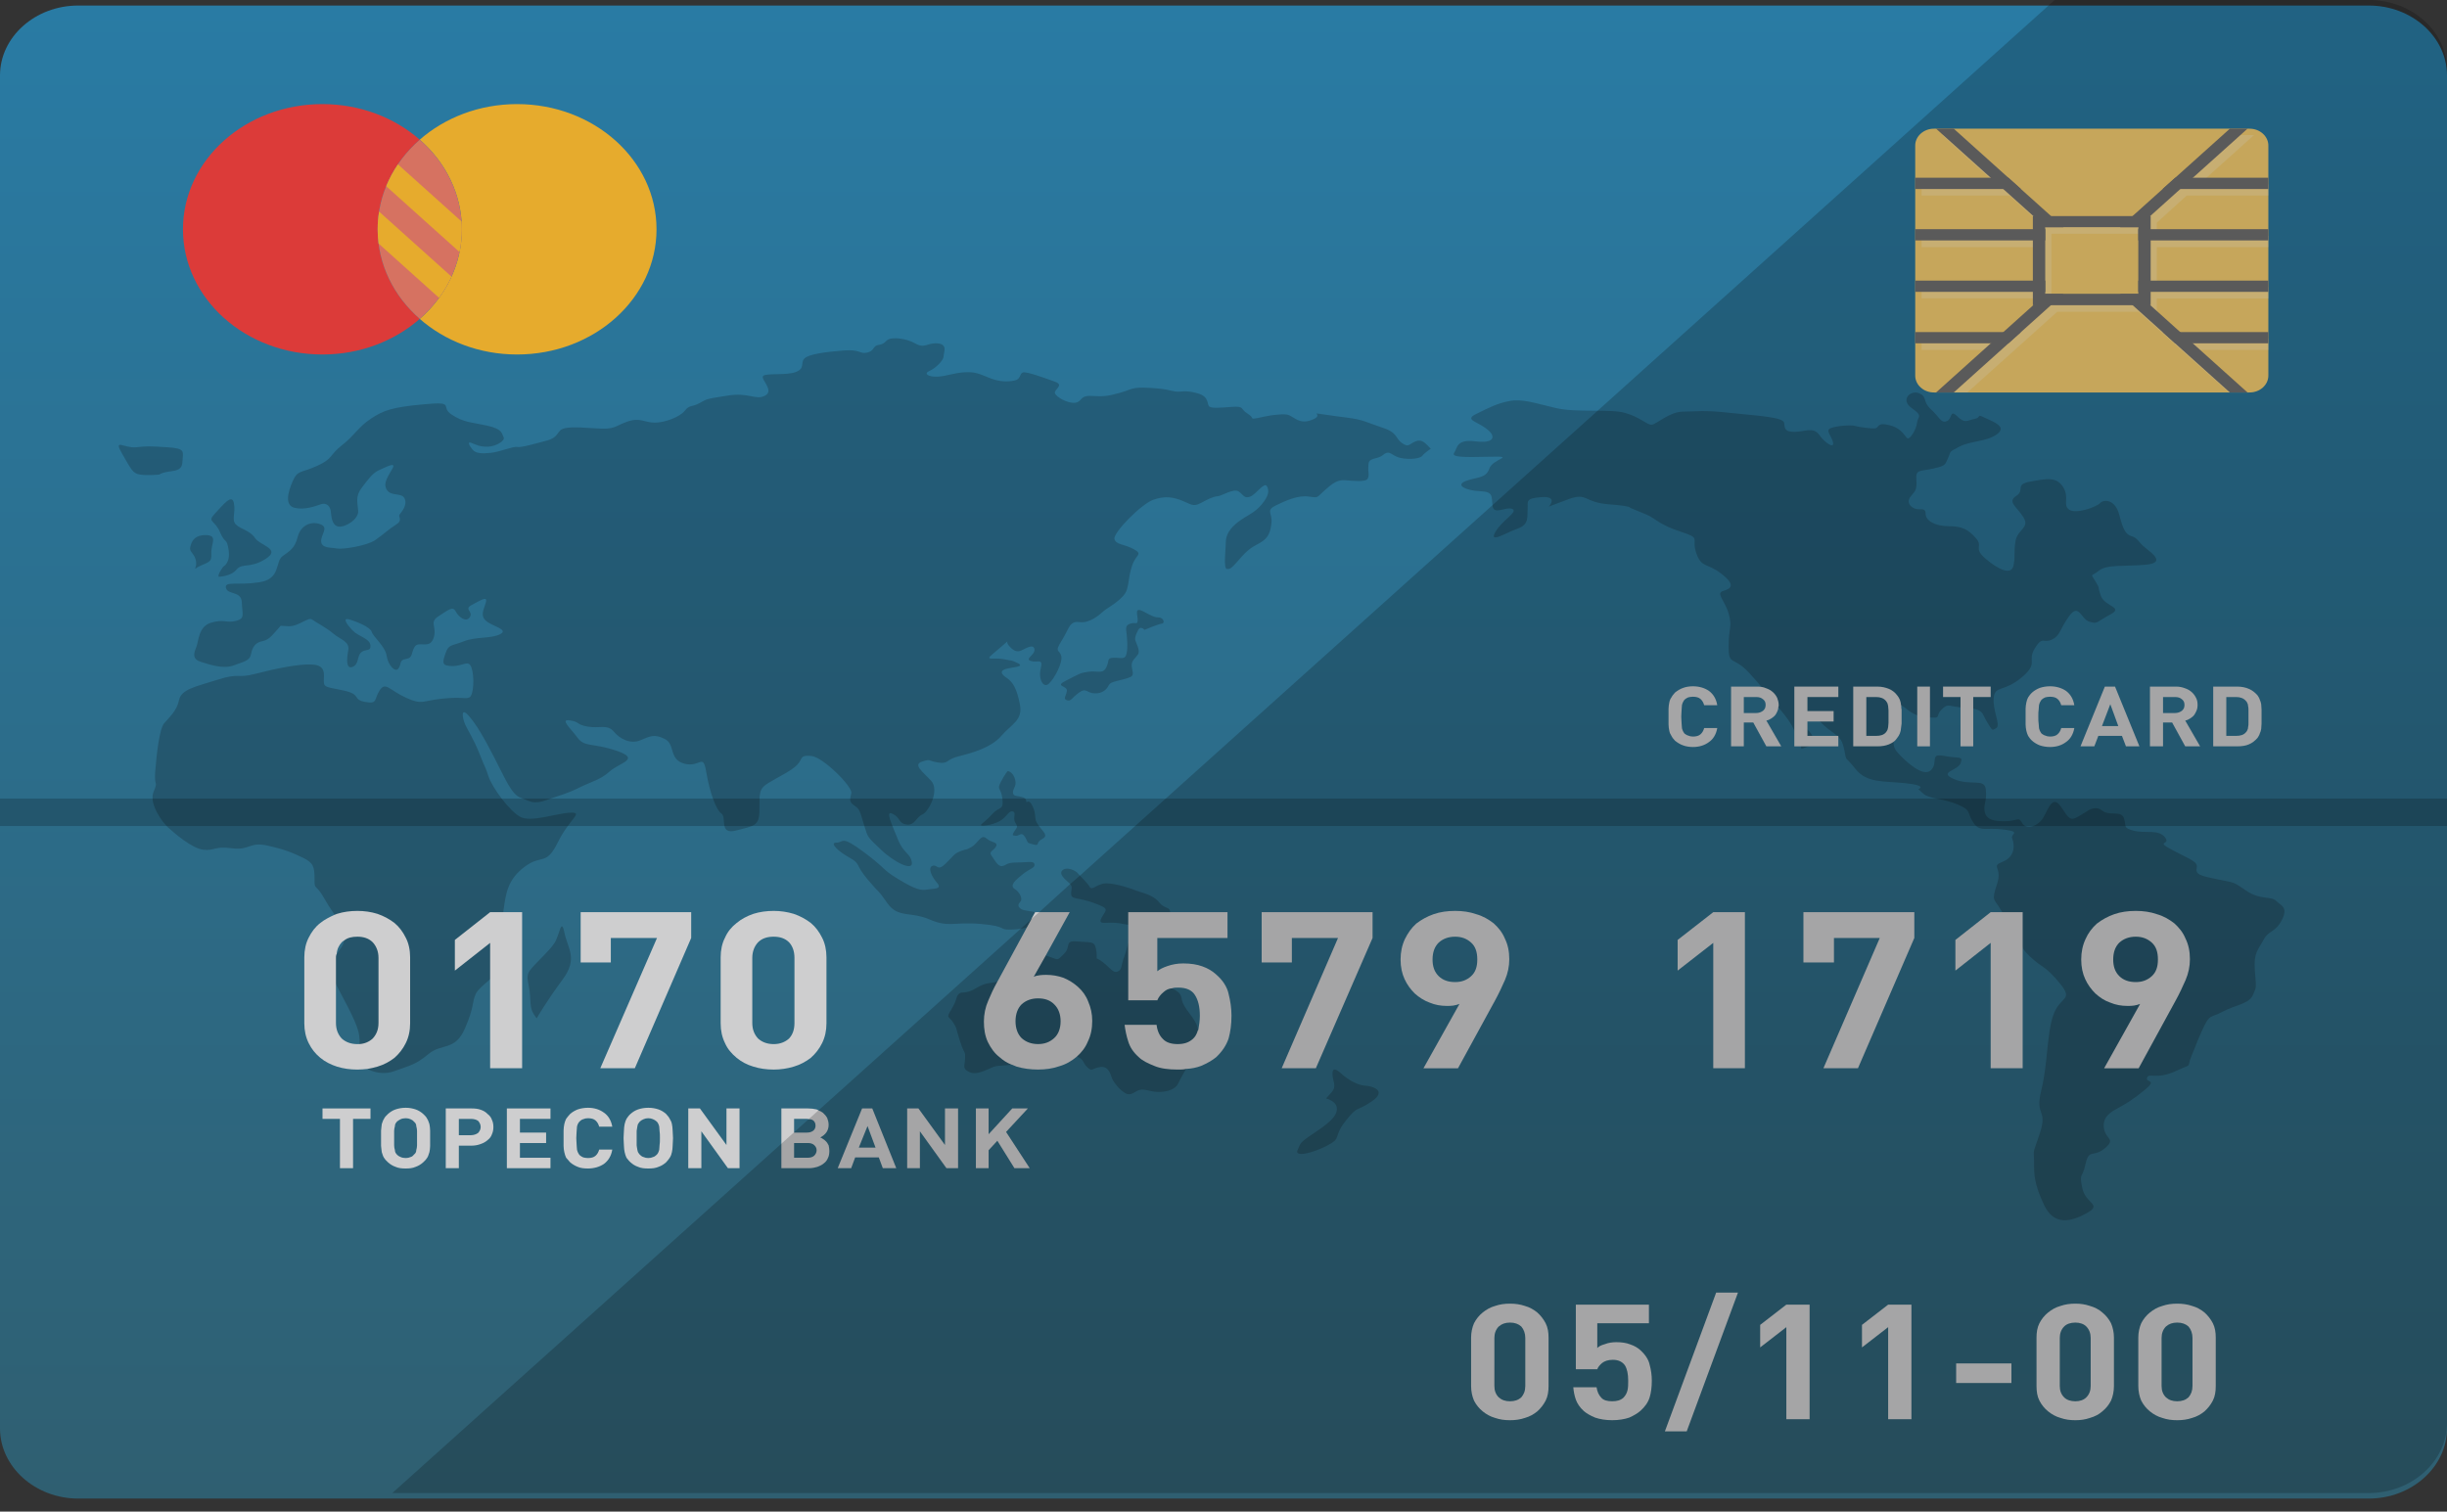 <svg width="157" height="97" viewBox="0 0 157 97" fill="none" xmlns="http://www.w3.org/2000/svg">
    <rect x="0" y="0" width="157" height="97" fill="#333333" stroke="none"/>
    <path
        d="M157 4.839V91.66C157 94.132 154.737 96.164 151.984 96.164H5.015C2.263 96.164 0 94.132 0 91.66V4.839C0 2.367 2.263 0.355 5.015 0.355H151.984C154.737 0.355 157 2.367 157 4.839Z"
        fill="url(#paint0_linear_327_509)" />
    <g opacity="0.2">
        <path
            d="M91.8 28.797C91.46 28.454 91.249 28.149 90.825 28.321C90.4 28.492 90.4 28.74 89.955 28.435C89.51 28.13 89.7 27.768 88.704 27.445C87.707 27.121 87.495 26.93 86.413 26.797C85.331 26.664 84.547 26.531 84.483 26.531C84.419 26.531 84.716 26.702 84.292 26.892C83.868 27.083 83.529 27.121 83.105 26.873C82.68 26.626 82.702 26.55 81.981 26.607C81.26 26.664 80.835 26.817 80.517 26.855C80.199 26.892 80.517 26.835 80.029 26.531C79.542 26.226 79.881 26.055 79.033 26.111C78.184 26.169 77.824 26.204 77.612 26.101C77.4 25.997 77.654 25.464 76.827 25.235C76 25.007 75.83 25.178 75.406 25.121C74.982 25.064 75.003 24.969 73.794 24.892C72.585 24.816 72.649 24.988 71.822 25.216C70.995 25.445 70.783 25.445 70.019 25.407C69.256 25.369 69.447 25.788 68.98 25.845C68.513 25.902 67.771 25.483 67.686 25.235C67.601 24.988 68.323 24.721 67.686 24.493C67.05 24.264 65.862 23.826 65.629 23.902C65.396 23.979 65.523 24.322 65.099 24.416C64.675 24.512 64.124 24.512 63.466 24.245C62.809 23.979 62.554 23.847 61.854 23.893C61.155 23.94 60.773 24.131 60.179 24.169C59.585 24.207 59.225 23.978 59.627 23.807C60.03 23.636 60.539 23.121 60.539 22.874C60.539 22.626 60.836 22.093 60.158 22.036C59.479 21.979 59.352 22.398 58.715 22.036C58.079 21.674 57.252 21.655 57.019 21.769C56.785 21.883 56.785 22.074 56.383 22.131C55.98 22.188 56.128 22.512 55.64 22.626C55.152 22.74 55.216 22.398 54.092 22.493C52.968 22.588 51.886 22.721 51.611 23.007C51.335 23.293 51.675 23.616 51.081 23.864C50.486 24.112 49.129 23.921 48.96 24.131C48.79 24.34 49.702 25.064 49.087 25.388C48.472 25.712 48.09 25.159 46.669 25.388C45.248 25.616 45.418 25.578 44.888 25.864C44.358 26.149 44.252 25.959 43.934 26.359C43.616 26.759 42.661 27.121 42.004 27.121C41.346 27.121 41.071 26.759 40.222 27.064C39.374 27.369 39.501 27.578 38.165 27.483C36.829 27.388 36.278 27.407 36.023 27.559C35.769 27.712 35.769 28.093 35.111 28.264C34.454 28.436 33.436 28.74 33.181 28.683C32.927 28.626 32.057 29.007 31.463 29.064C30.869 29.122 30.53 29.083 30.34 28.874C30.149 28.664 29.937 28.302 30.233 28.416C30.53 28.531 30.785 28.683 31.315 28.664C31.845 28.645 32.439 28.264 32.312 28.055C32.185 27.845 32.291 27.541 31.252 27.312C30.212 27.083 29.767 27.121 28.982 26.607C28.198 26.093 29.279 25.75 27.222 25.941C25.165 26.131 24.614 26.321 23.787 26.874C22.96 27.426 22.79 27.902 21.942 28.569C21.093 29.235 21.39 29.426 20.33 29.902C19.27 30.378 19.1 30.15 18.782 30.873C18.463 31.597 18.252 32.435 18.909 32.588C19.566 32.74 20.245 32.473 20.584 32.359C20.924 32.245 21.178 32.454 21.221 32.797C21.263 33.14 21.284 33.712 21.709 33.788C22.133 33.864 23.023 33.33 22.981 32.778C22.939 32.226 22.79 31.845 23.215 31.292C23.639 30.74 23.914 30.34 24.36 30.15C24.805 29.959 25.42 29.616 25.187 30.054C24.953 30.492 24.529 31.007 24.826 31.445C25.123 31.883 25.802 31.578 25.971 32.016C26.141 32.454 25.738 32.873 25.632 33.026C25.526 33.178 25.887 33.369 25.399 33.673C24.911 33.978 24.593 34.302 24.063 34.664C23.532 35.026 21.963 35.273 21.602 35.197C21.242 35.121 20.648 35.197 20.606 34.759C20.563 34.321 21.136 33.845 20.542 33.635C19.948 33.426 19.291 33.712 19.1 34.454C18.909 35.197 18.612 35.33 18.125 35.692C17.637 36.054 18.04 37.158 16.619 37.368C15.198 37.578 14.392 37.273 14.498 37.73C14.604 38.187 15.495 37.901 15.516 38.663C15.537 39.425 15.75 39.692 15.135 39.844C14.519 39.996 14.371 39.711 13.544 39.958C12.717 40.206 12.759 41.139 12.59 41.539C12.42 41.939 12.335 42.301 12.887 42.472C13.438 42.644 14.329 42.949 14.986 42.701C15.644 42.453 16.025 42.416 16.11 41.958C16.195 41.501 16.407 41.216 16.853 41.139C17.298 41.063 17.595 40.606 17.849 40.339C18.104 40.073 17.849 40.168 18.507 40.187C19.164 40.206 19.779 39.578 20.012 39.749C20.246 39.92 20.945 40.282 21.391 40.663C21.836 41.044 22.451 41.158 22.345 41.73C22.239 42.301 22.197 42.964 22.621 42.794C23.045 42.625 22.896 42.111 23.172 41.863C23.448 41.615 23.808 41.844 23.766 41.406C23.724 40.968 23.002 40.853 22.621 40.454C22.239 40.054 21.942 39.616 22.408 39.749C22.875 39.882 23.766 40.244 23.851 40.549C23.935 40.854 24.72 41.482 24.805 42.073C24.89 42.663 25.356 43.197 25.568 42.892C25.78 42.587 25.59 42.358 26.056 42.282C26.523 42.206 26.353 41.901 26.608 41.501C26.862 41.101 27.562 41.692 27.816 40.949C28.071 40.206 27.498 39.95 28.134 39.545C28.771 39.139 29.046 38.873 29.237 39.235C29.428 39.597 29.916 39.977 30.149 39.597C30.382 39.216 29.725 39.101 30.276 38.816C30.828 38.53 31.315 38.187 31.167 38.682C31.018 39.177 30.806 39.501 31.188 39.844C31.57 40.187 32.694 40.397 32.079 40.701C31.464 41.006 30.573 40.834 29.746 41.158C28.919 41.482 28.792 41.33 28.579 41.939C28.367 42.549 28.346 42.739 29.046 42.739C29.746 42.739 30.064 42.301 30.255 42.854C30.445 43.406 30.403 44.644 30.106 44.758C29.809 44.873 29.682 44.701 28.367 44.834C27.052 44.968 27.116 45.254 26.056 44.777C24.995 44.301 24.741 43.711 24.359 44.301C23.977 44.892 24.253 45.192 23.426 45.042C22.599 44.892 23.192 44.568 22.09 44.32C20.987 44.073 20.775 44.149 20.775 43.711C20.775 43.273 20.923 42.701 20.054 42.644C19.184 42.587 17.657 42.911 16.406 43.235C15.155 43.559 15.409 43.158 13.967 43.616C12.525 44.073 11.634 44.225 11.486 44.93C11.337 45.635 10.849 46.034 10.531 46.416C10.213 46.796 10.043 48.473 9.959 49.501C9.874 50.53 10.171 50.053 9.853 50.815C9.534 51.577 10.425 52.777 10.786 53.101C11.146 53.425 12.313 54.453 13.055 54.529C13.797 54.605 13.733 54.282 14.879 54.434C16.024 54.586 16.003 53.996 17.169 54.263C18.336 54.529 18.76 54.72 19.439 55.044C20.117 55.367 20.181 55.634 20.181 56.415C20.181 57.196 20.223 56.605 20.838 57.71C21.453 58.815 22.535 59.843 21.899 60.796C21.262 61.748 20.987 61.919 21.39 62.815C21.793 63.71 22.917 65.519 23.044 66.433C23.171 67.348 22.853 67.405 22.981 67.957C23.108 68.51 24.253 69.119 25.292 68.738C26.331 68.357 26.649 68.338 27.498 67.633C28.346 66.929 29.195 67.462 29.831 65.996C30.467 64.529 30.255 64.358 30.531 63.767C30.806 63.177 32.461 62.32 32.524 61.253C32.588 60.186 32.163 59.386 32.312 58.358C32.46 57.33 32.566 56.434 33.669 55.615C34.772 54.797 35.026 55.596 35.79 54.054C36.553 52.511 37.465 52.13 36.617 52.149C35.768 52.168 34.114 52.778 33.415 52.435C32.715 52.092 31.57 50.53 31.336 49.806C31.103 49.083 31.188 49.444 30.785 48.416C30.382 47.387 30 46.854 29.831 46.454C29.661 46.054 29.555 45.349 30.064 45.921C30.573 46.492 31.061 47.349 31.739 48.663C32.418 49.978 32.821 50.987 33.415 51.197C34.009 51.406 34.2 51.654 35.09 51.33C35.981 51.006 36.299 50.968 37.148 50.549C37.996 50.13 38.505 50.054 39.12 49.502C39.735 48.949 41.135 48.721 39.587 48.187C38.038 47.654 37.508 47.959 37.063 47.349C36.618 46.74 35.897 46.13 36.554 46.226C37.212 46.321 36.957 46.492 37.699 46.626C38.442 46.759 38.972 46.459 39.375 46.942C39.778 47.426 40.456 47.769 41.093 47.502C41.729 47.235 41.983 47.083 42.662 47.425C43.341 47.768 42.895 48.739 43.913 49.006C44.931 49.273 45.101 48.282 45.313 49.539C45.525 50.797 45.928 51.958 46.289 52.206C46.649 52.454 46.098 53.597 47.243 53.292C48.388 52.987 48.727 53.025 48.727 51.959C48.727 50.892 48.685 50.625 49.3 50.244C49.915 49.863 50.763 49.483 51.145 49.082C51.527 48.682 51.293 48.435 52.057 48.511C52.82 48.587 54.708 50.492 54.623 50.892C54.538 51.292 54.453 51.444 54.813 51.692C55.174 51.939 55.153 52.016 55.429 52.911C55.704 53.806 55.641 53.672 56.51 54.511C57.38 55.349 58.61 55.939 58.504 55.33C58.398 54.72 57.974 54.796 57.592 53.825C57.21 52.854 56.765 51.977 57.274 52.225C57.783 52.473 57.634 52.835 58.164 52.911C58.695 52.987 58.78 52.435 59.183 52.263C59.586 52.092 60.307 50.701 59.734 50.092C59.161 49.483 58.567 49.063 59.161 48.873C59.755 48.682 59.479 48.816 60.179 48.93C60.879 49.044 60.667 48.739 61.516 48.53C62.364 48.321 63.594 47.978 64.251 47.216C64.909 46.454 65.63 46.226 65.439 45.216C65.248 44.207 64.994 43.769 64.591 43.502C64.188 43.235 64.167 43.045 64.527 42.93C64.888 42.816 65.821 42.797 65.29 42.55C64.76 42.302 65.015 42.435 64.4 42.302C63.785 42.169 63.127 42.435 63.678 41.978C64.23 41.521 64.654 41.14 64.654 41.14C64.654 41.14 64.505 41.235 64.866 41.578C65.227 41.921 65.46 41.769 65.63 41.693C65.799 41.616 66.308 41.293 66.372 41.655C66.436 42.016 65.715 42.283 66.139 42.416C66.563 42.55 66.945 42.207 66.775 42.892C66.605 43.578 66.945 44.207 67.305 43.864C67.666 43.521 68.196 42.512 68.09 42.092C67.984 41.674 67.623 41.883 68.111 41.121C68.599 40.359 68.599 39.826 69.256 39.921C69.914 40.017 70.55 39.445 70.805 39.217C71.059 38.988 72.141 38.455 72.31 37.807C72.48 37.159 72.395 37.064 72.628 36.321C72.862 35.579 73.371 35.579 72.734 35.236C72.098 34.893 71.61 34.969 71.504 34.588C71.398 34.207 73.201 32.36 73.986 32.074C74.77 31.788 75.322 31.922 75.852 32.131C76.382 32.341 76.552 32.55 77.04 32.283C77.527 32.017 77.845 31.864 78.121 31.845C78.397 31.826 79.16 31.312 79.478 31.54C79.796 31.769 79.839 32.016 80.221 31.864C80.602 31.712 81.111 30.912 81.281 31.197C81.451 31.483 81.408 31.826 80.942 32.378C80.475 32.931 80.072 33.026 79.478 33.464C78.884 33.902 78.651 34.359 78.651 34.759C78.651 35.159 78.482 36.492 78.715 36.511C78.948 36.53 79.011 36.473 79.627 35.769C80.242 35.064 80.56 35.026 80.963 34.759C81.366 34.492 81.514 34.169 81.578 33.54C81.641 32.912 81.196 32.759 81.853 32.436C82.511 32.112 83.296 31.769 83.953 31.864C84.61 31.959 84.462 31.94 84.95 31.502C85.438 31.064 85.777 30.779 86.286 30.817C86.795 30.855 87.622 30.95 87.749 30.721C87.876 30.493 87.77 30.302 87.791 29.979C87.813 29.655 87.77 29.521 88.258 29.407C88.746 29.293 88.725 29.14 88.958 29.064C89.191 28.988 89.34 29.216 89.722 29.35C90.103 29.483 91.036 29.502 91.249 29.255C91.46 29.006 91.8 28.797 91.8 28.797Z"
            fill="#040000" />
        <path
            d="M73.18 39.161C73.457 39.253 73.986 39.637 74.304 39.618C74.622 39.599 74.792 39.98 74.537 40.018C74.283 40.056 73.435 40.418 73.435 40.418C73.435 40.418 73.18 40.132 73.032 40.418C72.883 40.703 72.798 40.913 72.841 41.085C72.883 41.256 73.18 41.751 73.01 41.999C72.841 42.246 72.608 42.38 72.608 42.685C72.608 42.989 72.82 43.313 72.523 43.446C72.226 43.58 71.929 43.618 71.674 43.694C71.42 43.77 71.229 43.789 71.123 43.999C71.017 44.208 70.763 44.513 70.232 44.494C69.702 44.475 69.702 44.094 69.214 44.456C68.726 44.818 68.705 45.027 68.451 44.932C68.196 44.837 68.387 44.704 68.451 44.342C68.514 43.98 67.581 44.075 68.43 43.656C69.278 43.237 69.278 43.18 69.851 43.104C70.423 43.027 70.741 43.275 70.974 42.837C71.208 42.399 70.974 42.227 71.441 42.209C71.908 42.19 72.205 42.38 72.289 41.904C72.374 41.428 72.31 41.028 72.289 40.723C72.268 40.418 72.141 40.132 72.523 40.018C72.904 39.904 72.947 40.113 72.989 39.847C73.031 39.58 72.777 39.028 73.18 39.161Z"
            fill="#040000" />
        <path
            d="M64.654 49.48C65.057 49.538 65.248 50.185 65.121 50.452C64.993 50.718 64.866 51.023 65.227 51.08C65.587 51.138 65.842 51.175 65.842 51.404C65.842 51.633 65.99 51.157 66.266 51.766C66.541 52.375 66.287 52.471 66.605 52.928C66.923 53.385 67.305 53.614 66.86 53.842C66.415 54.071 66.754 54.318 66.287 54.185C65.821 54.052 66.012 54.128 65.778 53.728C65.545 53.328 65.397 53.651 65.185 53.633C64.972 53.614 64.909 53.614 65.079 53.347C65.248 53.08 65.333 53.099 65.142 52.794C64.952 52.49 65.248 52.128 64.973 52.071C64.697 52.014 64.612 52.433 64.125 52.699C63.637 52.966 62.916 53.042 62.937 52.947C62.958 52.852 63.234 52.718 63.679 52.223C64.125 51.728 64.401 52.032 64.316 51.271C64.231 50.509 63.934 50.718 64.21 50.185C64.484 49.652 64.654 49.48 64.654 49.48Z"
            fill="#040000" />
        <path
            d="M63.297 53.806C63.618 54.094 64.039 54.015 63.912 54.301C63.785 54.586 63.407 54.624 63.617 54.91C63.827 55.196 64.018 55.615 64.294 55.577C64.569 55.539 64.548 55.348 65.227 55.348C65.906 55.348 66.33 55.215 66.372 55.463C66.415 55.71 66.075 55.729 65.63 56.091C65.185 56.453 64.739 56.815 65.1 57.043C65.46 57.272 65.609 57.691 65.481 57.843C65.354 57.996 65.227 58.148 65.524 58.339C65.82 58.529 67.242 58.472 66.902 58.929C66.563 59.386 65.736 59.634 64.866 59.653C63.996 59.672 64.695 59.443 62.936 59.291C61.176 59.139 60.879 59.538 59.649 59.005C58.419 58.472 57.613 58.929 56.934 57.958C56.256 56.986 56.532 57.462 55.683 56.453C54.835 55.444 55.238 55.444 54.517 55.043C53.795 54.644 53.181 54.072 53.668 54.072C54.156 54.072 53.923 53.558 55.428 54.682C56.934 55.805 56.531 55.748 57.634 56.415C58.737 57.082 59.097 57.158 59.5 57.082C59.903 57.005 60.497 57.082 60.115 56.643C59.734 56.205 59.522 55.653 59.84 55.558C60.158 55.463 60.137 55.939 60.667 55.425C61.197 54.91 61.197 54.777 61.664 54.605C62.13 54.434 61.876 54.605 62.321 54.358C62.767 54.11 62.936 53.482 63.297 53.806Z"
            fill="#040000" />
        <path
            d="M69.129 56.016C69.359 56.282 69.744 56.625 69.914 56.911C70.083 57.197 70.401 56.669 71.016 56.685C71.631 56.702 72.543 57.006 72.925 57.159C73.307 57.311 73.964 57.406 74.367 57.901C74.77 58.397 75.067 58.111 75.088 58.606C75.11 59.101 75.195 59.044 75.555 59.33C75.915 59.615 75.979 60.149 75.343 59.92C74.706 59.692 74.516 58.911 73.837 58.987C73.159 59.063 73.434 59.234 72.904 59.33C72.374 59.425 72.14 59.254 71.504 59.215C70.868 59.178 70.401 59.368 70.698 58.854C70.995 58.34 71.207 58.321 70.168 57.939C69.129 57.559 68.726 57.749 68.726 57.349C68.726 56.949 68.895 56.911 68.493 56.568C68.09 56.225 67.962 55.977 68.217 55.806C68.471 55.635 68.981 55.844 69.129 56.016Z"
            fill="#040000" />
        <path
            d="M70.359 61.498C71.059 61.822 71.335 62.47 71.674 62.355C72.013 62.241 71.886 62.051 72.14 61.365C72.395 60.679 72.416 59.975 72.734 60.261C73.052 60.546 72.755 61.104 73.265 61.282C73.774 61.461 73.88 61.594 73.986 62.127C74.092 62.661 74.198 62.489 74.728 63.041C75.258 63.594 75.734 63.499 75.825 64.127C75.916 64.755 76.807 65.403 76.849 66.051C76.891 66.698 77.018 67.155 76.488 67.974C75.958 68.793 75.746 69.212 75.576 69.555C75.407 69.898 74.898 70.07 74.346 70.07C73.795 70.07 73.477 69.86 73.138 69.936C72.798 70.013 72.565 70.393 72.162 70.127C71.759 69.86 71.526 69.517 71.399 69.308C71.271 69.098 71.208 68.393 70.614 68.47C70.02 68.546 70.105 68.813 69.744 68.47C69.384 68.127 69.638 67.841 68.578 67.689C67.517 67.536 67.242 67.46 66.796 67.555C66.351 67.651 65.884 67.784 65.397 68.127C64.909 68.47 64.145 68.298 63.721 68.47C63.297 68.641 62.661 69.022 62.194 68.794C61.727 68.565 61.897 68.451 61.918 67.918C61.939 67.384 61.897 67.746 61.6 66.832C61.303 65.918 61.431 66.051 61.155 65.613C60.879 65.175 60.667 65.385 61.049 64.756C61.431 64.128 61.303 63.994 61.515 63.785C61.727 63.575 61.918 63.842 62.639 63.404C63.361 62.966 63.573 63.156 64.23 62.928C64.887 62.699 65.036 61.823 65.439 61.556C65.842 61.29 65.948 61.08 66.245 61.08C66.541 61.08 66.881 61.233 67.411 61.423C67.941 61.614 67.835 61.633 68.281 61.194C68.726 60.756 68.281 60.337 69.087 60.413C69.892 60.49 70.189 60.375 70.295 60.794C70.401 61.213 70.359 61.498 70.359 61.498Z"
            fill="#040000" />
        <path
            d="M85.077 70.489C85.501 69.994 85.713 69.937 85.565 69.365C85.416 68.794 85.459 68.346 86.01 68.856C86.561 69.365 87.177 69.651 87.601 69.67C88.025 69.689 89.043 69.975 88.004 70.68C86.964 71.385 87.155 70.889 86.328 71.937C85.501 72.984 86.137 73.004 85.14 73.518C84.144 74.032 83.041 74.26 83.253 73.804C83.465 73.346 83.359 73.346 84.271 72.737C85.183 72.127 85.777 71.67 85.777 71.156C85.777 70.642 85.077 70.489 85.077 70.489Z"
            fill="#040000" />
        <path
            d="M34.433 65.346C34.052 64.85 34.052 64.698 34.009 63.898C33.967 63.098 33.67 62.717 34.009 62.26C34.349 61.803 35.239 61.041 35.579 60.508C35.918 59.974 36.003 58.832 36.215 59.86C36.427 60.889 37.106 61.498 36.088 62.87C35.07 64.241 34.433 65.346 34.433 65.346Z"
            fill="#040000" />
        <path
            d="M14.031 37.008C13.946 36.856 14.328 36.361 14.328 36.361C14.328 36.361 14.795 36.132 14.668 35.294C14.54 34.456 14.455 34.951 14.116 34.151C13.777 33.351 13.268 33.504 13.777 32.97C14.286 32.437 14.879 31.637 15.007 32.285C15.134 32.932 14.837 33.351 15.134 33.656C15.431 33.961 16.025 34.024 16.364 34.526C16.703 35.027 18.061 35.218 17.043 35.865C16.024 36.513 15.558 36.094 15.176 36.551C14.794 37.008 14.031 37.008 14.031 37.008Z"
            fill="#040000" />
        <path
            d="M12.674 36.396C13.352 36.053 13.6 36.129 13.561 35.52C13.522 34.91 13.989 34.377 13.267 34.339C12.546 34.301 12.334 34.681 12.249 34.948C12.164 35.215 12.164 35.291 12.377 35.557C12.589 35.824 12.631 36.205 12.546 36.395C12.462 36.586 12.674 36.396 12.674 36.396Z"
            fill="#040000" />
        <path
            d="M10.214 30.453C10.765 30.11 11.656 30.415 11.698 29.691C11.741 28.967 11.953 28.777 10.723 28.701C9.493 28.625 9.493 28.625 8.729 28.701C7.966 28.777 7.245 28.091 7.838 29.12C8.432 30.148 8.517 30.377 8.984 30.453C9.45 30.529 10.214 30.453 10.214 30.453Z"
            fill="#040000" />
        <path
            d="M95.596 27.71C94.934 27.031 93.857 26.987 94.705 26.568C95.553 26.149 96.062 25.882 96.869 25.73C97.674 25.577 98.523 25.882 99.838 26.187C101.153 26.492 103.273 26.225 104.249 26.492C105.225 26.758 105.691 27.292 105.988 27.253C106.285 27.215 107.133 26.415 107.982 26.415C108.83 26.415 109.254 26.301 110.993 26.492C112.732 26.682 114.429 26.758 114.471 27.139C114.513 27.52 114.513 27.711 115.15 27.711C115.786 27.711 116.337 27.368 116.719 27.901C117.101 28.435 117.694 28.816 117.61 28.396C117.525 27.978 117.101 27.635 117.44 27.482C117.78 27.33 118.755 27.254 119.01 27.33C119.264 27.406 120.07 27.52 120.324 27.482C120.579 27.444 120.409 27.063 121.258 27.292C122.106 27.52 122.233 28.092 122.403 28.13C122.572 28.168 122.954 27.544 122.997 27.132C123.039 26.72 123.421 26.72 122.657 26.187C121.894 25.654 122.583 25.006 123.129 25.235C123.675 25.463 123.336 25.768 123.887 26.263C124.439 26.758 124.524 27.178 124.905 27.025C125.287 26.873 125.075 26.225 125.584 26.72C126.093 27.215 126.22 26.966 126.687 26.881C127.153 26.796 126.772 26.53 127.323 26.796C127.874 27.063 128.807 27.368 128.129 27.863C127.45 28.358 126.432 28.282 125.711 28.663C124.99 29.044 125.202 28.929 124.99 29.387C124.778 29.844 124.863 29.882 124.015 30.072C123.166 30.263 122.912 30.11 122.954 30.758C122.997 31.406 122.912 31.482 122.615 31.825C122.318 32.167 122.487 32.472 122.827 32.624C123.166 32.777 123.548 32.51 123.548 32.967C123.548 33.425 124.184 33.767 125.032 33.767C125.88 33.767 126.262 33.958 126.771 34.529C127.28 35.101 126.559 35.139 127.408 35.862C128.256 36.586 129.062 36.929 129.189 36.282C129.316 35.634 129.189 35.481 129.316 34.72C129.444 33.958 130.249 33.882 129.825 33.196C129.401 32.51 128.765 32.206 129.359 31.825C129.953 31.444 129.231 31.092 130.249 30.906C131.268 30.72 131.946 30.567 132.37 31.253C132.794 31.939 132.328 32.396 132.752 32.701C133.176 33.005 134.491 32.548 134.745 32.282C135 32.015 135.721 32.053 135.975 33.043C136.23 34.034 136.399 34.301 136.781 34.415C137.163 34.529 137.163 34.758 137.63 35.139C138.096 35.52 138.987 36.129 137.63 36.243C136.273 36.358 135.17 36.205 134.661 36.624C134.151 37.043 134.109 36.738 134.448 37.31C134.788 37.881 134.533 37.5 134.788 38.224C135.042 38.948 136.315 38.948 135.381 39.443C134.448 39.938 134.618 40.052 134.067 39.9C133.515 39.748 133.388 38.654 132.752 39.544C132.115 40.434 132.2 40.776 131.649 41.043C131.098 41.309 131.055 40.776 130.546 41.614C130.037 42.452 130.843 42.529 129.698 43.481C128.553 44.433 128.001 43.976 127.917 44.776C127.832 45.576 128.383 46.529 128.086 46.719C127.789 46.91 127.832 46.871 127.492 46.338C127.153 45.805 127.323 45.5 126.135 45.424C124.948 45.348 125.033 45.081 124.566 45.538C124.099 45.995 124.735 46.148 123.421 45.995C122.106 45.843 121.936 44.434 121.682 46.072C121.427 47.71 121.385 47.9 121.809 48.357C122.233 48.814 123.378 49.919 123.887 49.424C124.396 48.928 123.76 48.319 124.736 48.509C125.711 48.7 125.966 48.471 125.796 48.967C125.627 49.462 124.312 49.538 125.372 49.995C126.432 50.452 127.323 49.919 127.408 50.643C127.493 51.367 127.281 51.557 127.323 51.976C127.365 52.395 127.577 52.7 128.553 52.7C129.528 52.7 129.486 52.357 129.74 52.814C129.995 53.271 130.801 53.043 131.14 52.395C131.48 51.747 131.734 51.023 132.243 51.785C132.752 52.547 132.837 52.7 133.346 52.395C133.855 52.09 133.855 52.09 133.855 52.09C133.855 52.09 134.406 51.633 134.873 52.014C135.339 52.395 136.103 51.976 136.273 52.509C136.442 53.042 136.188 53.118 136.909 53.309C137.63 53.499 138.478 53.195 138.902 53.728C139.326 54.261 138.181 53.918 139.411 54.566C140.641 55.214 141.023 55.289 140.938 55.709C140.853 56.128 141.193 56.204 142.296 56.432C143.398 56.661 143.229 56.547 144.119 57.156C145.01 57.766 145.731 57.499 146.028 57.804C146.325 58.109 146.834 58.185 146.41 59.023C145.986 59.861 145.562 59.67 145.222 60.318C144.883 60.965 144.586 61.118 144.671 62.261C144.756 63.404 144.798 63.289 144.544 63.861C144.289 64.432 143.356 64.508 142.593 64.927C141.829 65.347 141.787 65.004 141.278 66.146C140.769 67.289 141.066 66.68 140.642 67.67C140.217 68.66 140.811 68.165 139.581 68.737C138.351 69.308 137.885 68.813 137.757 69.156C137.63 69.499 138.478 69.232 137.588 69.956C136.697 70.679 136.315 70.87 135.764 71.175C135.212 71.479 134.873 71.822 135 72.47C135.128 73.117 135.764 73.079 135.043 73.689C134.321 74.298 134.025 73.689 133.813 74.679C133.6 75.669 133.389 75.212 133.6 76.241C133.813 77.269 134.915 77.269 133.897 77.841C132.879 78.412 131.777 78.679 131.14 77.308C130.504 75.936 130.504 75.403 130.504 74.489C130.504 73.574 130.377 74.26 130.886 72.698C131.395 71.136 130.546 71.67 130.971 69.956C131.395 68.241 131.31 66.413 131.734 65.156C132.158 63.899 133.091 64.242 132.158 63.099C131.225 61.956 131.056 62.147 130.25 61.385C129.444 60.623 129.953 60.775 129.486 59.861C129.02 58.947 128.723 59.023 128.341 58.337C127.959 57.651 127.747 57.88 128.129 56.737C128.511 55.595 127.662 55.633 128.511 55.29C129.359 54.947 129.232 54.109 129.104 53.804C128.977 53.499 129.741 53.385 128.553 53.233C127.366 53.081 127.026 53.423 126.602 52.776C126.178 52.128 126.517 52.014 125.627 51.633C124.736 51.252 123.76 51.252 123.421 50.947C123.081 50.642 123.081 50.642 123.081 50.642C123.081 50.642 123.718 50.414 122.276 50.261C120.833 50.109 119.773 50.261 119.052 49.347C118.331 48.433 118.501 48.966 118.331 48.128C118.161 47.29 117.949 47.29 117.27 46.757C116.592 46.224 116.592 45.919 115.955 45.69C115.319 45.462 115.192 45.538 115.192 45.652C115.192 45.767 115.15 46.224 115.743 46.642C116.337 47.062 116.38 47.443 116.38 47.633C116.38 47.823 115.574 48.052 115.574 48.052C115.574 48.052 115.574 47.823 115.319 47.29C115.065 46.757 114.98 46.49 114.471 45.843C113.962 45.195 113.834 45.119 113.834 45.119C113.834 45.119 113.24 44.281 112.223 43.176C111.205 42.072 110.908 42.757 110.908 41.5C110.908 40.243 111.162 40.243 110.908 39.367C110.653 38.491 110.06 38.072 110.568 37.92C111.077 37.767 111.374 37.539 110.441 36.815C109.508 36.091 109.169 36.472 108.829 35.482C108.49 34.492 109.211 34.568 107.811 34.111C106.412 33.653 106.242 33.273 105.606 33.006C104.969 32.739 104.588 32.587 104.588 32.587C104.588 32.587 104.715 32.473 103.188 32.358C101.661 32.244 101.831 31.597 100.685 32.016C99.54 32.435 99.371 32.511 99.371 32.511C99.371 32.511 100.007 31.825 98.904 31.901C97.801 31.978 98.056 32.206 98.013 32.663C97.971 33.12 98.141 33.654 97.377 33.92C96.614 34.187 95.511 34.911 95.935 34.149C96.359 33.387 97.419 32.854 97.037 32.663C96.656 32.473 95.85 33.082 95.765 32.473C95.68 31.863 95.85 31.558 94.959 31.52C94.068 31.483 93.347 31.14 94.026 30.873C94.705 30.606 95.341 30.721 95.553 30.073C95.765 29.425 97.335 29.273 95.595 29.311C93.856 29.349 93.093 29.349 93.305 29.044C93.517 28.74 93.432 28.168 94.662 28.321C95.893 28.472 95.893 28.015 95.596 27.71Z"
            fill="#040000" />
    </g>
    <path
        d="M26.034 60.171C25.847 59.794 25.614 59.48 25.311 59.228C24.985 58.977 24.635 58.788 24.215 58.642C23.818 58.516 23.375 58.453 22.932 58.453C22.465 58.453 22.022 58.516 21.625 58.642C21.579 58.662 21.509 58.683 21.462 58.705C21.135 58.851 20.809 59.019 20.552 59.228C20.226 59.48 19.992 59.794 19.805 60.171C19.619 60.527 19.525 60.967 19.525 61.428V65.66C19.525 66.142 19.619 66.561 19.805 66.938C19.992 67.316 20.225 67.609 20.552 67.881C20.855 68.133 21.229 68.321 21.625 68.447C22.021 68.572 22.465 68.635 22.931 68.635C23.141 68.635 23.375 68.614 23.584 68.593C23.794 68.551 24.027 68.509 24.214 68.447C24.634 68.321 24.984 68.133 25.311 67.881C25.614 67.609 25.847 67.316 26.034 66.938C26.221 66.561 26.314 66.142 26.314 65.66V61.428C26.314 60.967 26.221 60.527 26.034 60.171ZM24.285 65.639C24.285 66.079 24.145 66.393 23.911 66.645C23.678 66.855 23.398 66.98 23.048 67.001H22.932C22.512 67.001 22.185 66.875 21.928 66.645C21.695 66.393 21.555 66.079 21.555 65.639V61.47C21.555 61.386 21.555 61.323 21.579 61.261C21.579 61.239 21.602 61.219 21.602 61.219C21.625 60.905 21.742 60.674 21.928 60.464C21.975 60.423 22.022 60.381 22.068 60.36C22.302 60.171 22.582 60.108 22.932 60.108C23.328 60.108 23.655 60.213 23.912 60.464C24.145 60.716 24.285 61.051 24.285 61.47L24.285 65.639Z"
        fill="#CECECF" />
    <path
        d="M31.447 58.535L29.184 60.316V62.285L31.447 60.505V68.55H33.5V58.535H31.447Z"
        fill="#CECECF" />
    <path
        d="M37.255 58.535V61.762H39.191V60.19H42.154L38.515 68.55H40.731L44.347 60.19V58.535H37.255Z"
        fill="#CECECF" />
    <path
        d="M52.746 60.171C52.559 59.794 52.326 59.48 52.023 59.228C51.696 58.977 51.346 58.788 50.926 58.642C50.506 58.516 50.086 58.453 49.643 58.453C49.176 58.453 48.733 58.516 48.337 58.642C47.917 58.788 47.567 58.977 47.263 59.228C46.937 59.48 46.68 59.794 46.517 60.171C46.33 60.527 46.237 60.967 46.237 61.428V65.66C46.237 66.142 46.33 66.561 46.517 66.938C46.68 67.315 46.937 67.609 47.263 67.881C47.567 68.132 47.917 68.321 48.337 68.446C48.733 68.572 49.177 68.635 49.643 68.635C50.086 68.635 50.506 68.572 50.926 68.446C51.346 68.321 51.696 68.132 52.023 67.881C52.326 67.609 52.559 67.315 52.746 66.938C52.932 66.561 53.026 66.142 53.026 65.66V61.428C53.025 60.967 52.932 60.527 52.746 60.171ZM50.973 65.639C50.973 66.079 50.856 66.393 50.623 66.645C50.366 66.875 50.039 67.001 49.643 67.001C49.223 67.001 48.897 66.875 48.64 66.645C48.407 66.393 48.267 66.079 48.267 65.639V61.47C48.267 61.051 48.407 60.715 48.64 60.464C48.897 60.213 49.223 60.108 49.643 60.108C50.039 60.108 50.366 60.213 50.623 60.464C50.856 60.716 50.973 61.051 50.973 61.47V65.639Z"
        fill="#CECECF" />
    <path
        d="M69.822 64.276C69.682 63.899 69.448 63.584 69.168 63.333C68.888 63.082 68.585 62.893 68.235 62.746C67.885 62.621 67.512 62.558 67.139 62.558C66.999 62.558 66.859 62.558 66.719 62.579C66.579 62.6 66.439 62.621 66.323 62.683L67.092 61.322L68.632 58.535H66.416L66.182 58.954V58.975L65.903 59.478L64.06 62.872C64.036 62.914 64.013 62.956 63.99 62.998C63.756 63.417 63.57 63.815 63.406 64.213C63.22 64.632 63.127 65.093 63.127 65.554C63.127 66.036 63.196 66.475 63.383 66.873C63.57 67.251 63.803 67.586 64.13 67.837C64.363 68.047 64.596 68.194 64.9 68.319H64.923C65.016 68.361 65.133 68.403 65.226 68.445C65.646 68.571 66.112 68.633 66.603 68.633C67.092 68.633 67.536 68.571 67.955 68.424C68.398 68.298 68.749 68.089 69.075 67.816L69.099 67.795C69.402 67.523 69.635 67.23 69.798 66.832C69.985 66.455 70.078 66.015 70.078 65.512C70.078 65.051 69.985 64.653 69.822 64.276ZM66.603 64.066C67.046 64.066 67.395 64.192 67.653 64.464C67.909 64.716 68.049 65.093 68.049 65.533C68.049 65.994 67.909 66.371 67.629 66.622C67.349 66.873 67.023 66.999 66.603 66.999C66.183 66.999 65.833 66.873 65.553 66.622C65.296 66.371 65.156 65.994 65.156 65.533C65.156 65.072 65.296 64.695 65.553 64.443C65.833 64.192 66.182 64.066 66.603 64.066Z"
        fill="#CECECF" />
    <path
        d="M78.826 63.773C78.733 63.333 78.453 62.893 78.01 62.516C77.777 62.306 77.497 62.139 77.147 62.013C76.797 61.887 76.4 61.824 75.91 61.824C75.537 61.824 75.211 61.888 74.907 61.992C74.604 62.097 74.394 62.201 74.254 62.327V60.19H78.757V58.535H72.388V64.192H74.254C74.324 64.004 74.464 63.815 74.674 63.647C74.814 63.522 74.977 63.438 75.211 63.417C75.327 63.375 75.467 63.375 75.607 63.375C76.12 63.375 76.47 63.543 76.657 63.836C76.867 64.15 76.983 64.59 76.983 65.177C76.983 65.491 76.937 65.784 76.89 66.057C76.89 66.099 76.866 66.119 76.843 66.141C76.843 66.162 76.843 66.162 76.843 66.162C76.773 66.371 76.68 66.539 76.54 66.664C76.283 66.895 75.98 67 75.56 67C75.14 67 74.814 66.895 74.604 66.664C74.394 66.455 74.254 66.162 74.207 65.763H72.154C72.201 66.12 72.271 66.475 72.388 66.832C72.504 67.209 72.714 67.523 73.064 67.838C73.297 68.068 73.647 68.236 74.067 68.403C74.464 68.571 74.977 68.634 75.561 68.634C75.77 68.634 75.934 68.634 76.097 68.592H76.12C76.47 68.571 76.773 68.508 77.053 68.403C77.45 68.236 77.777 68.047 78.033 67.838C78.43 67.461 78.686 67.063 78.826 66.644C78.943 66.225 79.013 65.743 79.013 65.177C79.013 64.695 78.943 64.234 78.826 63.773Z"
        fill="#CECECF" />
    <path
        d="M80.949 58.535V61.762H82.886V60.19H85.848L82.233 68.55H84.425L88.064 60.19V58.535H80.949Z"
        fill="#CECECF" />
    <path
        d="M96.556 60.234C96.392 59.836 96.136 59.522 95.833 59.249C95.506 58.998 95.156 58.788 94.713 58.663C94.293 58.516 93.85 58.453 93.36 58.453C92.87 58.453 92.403 58.516 91.984 58.663C91.564 58.809 91.19 59.019 90.864 59.27C90.561 59.542 90.327 59.878 90.141 60.255C89.954 60.653 89.861 61.093 89.861 61.575C89.861 62.057 89.954 62.476 90.118 62.832C90.281 63.188 90.514 63.502 90.771 63.753C91.051 64.005 91.377 64.214 91.727 64.34C92.077 64.487 92.45 64.55 92.824 64.55C92.963 64.55 93.104 64.55 93.243 64.529C93.383 64.508 93.523 64.466 93.64 64.424L91.33 68.551H93.546L95.903 64.236C96.159 63.775 96.369 63.313 96.556 62.895C96.743 62.455 96.836 62.015 96.836 61.554C96.836 61.051 96.743 60.611 96.556 60.234ZM94.386 62.643C94.106 62.895 93.78 63.02 93.36 63.02C92.917 63.02 92.567 62.895 92.31 62.643C92.03 62.371 91.913 62.014 91.913 61.575C91.913 61.093 92.053 60.737 92.31 60.485C92.59 60.234 92.94 60.108 93.36 60.108C93.78 60.108 94.106 60.234 94.386 60.485C94.666 60.737 94.783 61.093 94.783 61.575C94.783 62.036 94.666 62.392 94.386 62.643Z"
        fill="#CECECF" />
    <path
        d="M109.923 58.535L107.637 60.316V62.285L109.923 60.505V68.55H111.953V58.535H109.923Z"
        fill="#CECECF" />
    <path
        d="M115.708 58.535V61.762H117.667V60.19H120.607L116.991 68.55H119.207L122.823 60.19V58.535H115.708Z"
        fill="#CECECF" />
    <path
        d="M127.722 58.535L125.459 60.316V62.285L127.722 60.505V68.55H129.775V58.535H127.722Z"
        fill="#CECECF" />
    <path
        d="M140.226 60.234C140.063 59.836 139.807 59.522 139.503 59.249C139.177 58.998 138.827 58.788 138.384 58.663C137.964 58.516 137.52 58.453 137.031 58.453C136.541 58.453 136.074 58.516 135.654 58.663C135.234 58.809 134.861 59.019 134.534 59.27C134.231 59.542 133.974 59.878 133.811 60.255C133.624 60.653 133.531 61.093 133.531 61.575C133.531 62.057 133.624 62.476 133.788 62.832C133.951 63.188 134.184 63.502 134.441 63.753C134.721 64.005 135.024 64.214 135.397 64.34C135.747 64.487 136.121 64.55 136.494 64.55C136.634 64.55 136.774 64.55 136.913 64.529C137.054 64.508 137.193 64.466 137.31 64.424L135.001 68.551H137.217L139.573 64.236C139.83 63.775 140.04 63.313 140.226 62.895C140.413 62.455 140.506 62.015 140.506 61.554C140.506 61.051 140.413 60.611 140.226 60.234ZM138.057 62.643C137.777 62.895 137.45 63.02 137.031 63.02C136.588 63.02 136.237 62.895 135.981 62.643C135.701 62.371 135.584 62.014 135.584 61.575C135.584 61.093 135.724 60.737 135.981 60.485C136.261 60.234 136.611 60.108 137.031 60.108C137.45 60.108 137.777 60.234 138.057 60.485C138.337 60.737 138.453 61.093 138.453 61.575C138.453 62.036 138.337 62.392 138.057 62.643Z"
        fill="#CECECF" />
    <path
        d="M99.169 84.913C99.029 84.641 98.842 84.41 98.632 84.222C98.399 84.034 98.142 83.887 97.839 83.803C97.536 83.698 97.209 83.656 96.883 83.656C96.533 83.656 96.229 83.698 95.926 83.803C95.623 83.887 95.366 84.034 95.133 84.222C94.9 84.41 94.713 84.641 94.573 84.913C94.456 85.186 94.386 85.5 94.386 85.835V88.936C94.386 89.292 94.456 89.606 94.573 89.879C94.713 90.151 94.9 90.382 95.133 90.57C95.366 90.759 95.623 90.905 95.926 90.989C96.229 91.094 96.533 91.136 96.883 91.136C97.209 91.136 97.536 91.094 97.839 90.989C98.142 90.905 98.399 90.759 98.632 90.57C98.842 90.382 99.029 90.151 99.169 89.879C99.309 89.606 99.356 89.292 99.356 88.936V85.835C99.356 85.5 99.309 85.186 99.169 84.913ZM97.863 88.936C97.863 89.25 97.769 89.481 97.606 89.669C97.419 89.837 97.186 89.921 96.883 89.921C96.58 89.921 96.346 89.837 96.16 89.669C95.973 89.481 95.88 89.25 95.88 88.936V85.856C95.88 85.563 95.973 85.312 96.16 85.123C96.347 84.956 96.58 84.871 96.883 84.871C97.186 84.871 97.419 84.956 97.606 85.123C97.769 85.312 97.863 85.563 97.863 85.856V88.936Z"
        fill="#CECECF" />
    <path
        d="M105.841 87.574C105.771 87.239 105.561 86.924 105.234 86.631C105.071 86.484 104.861 86.359 104.605 86.275C104.348 86.17 104.045 86.128 103.695 86.128C103.438 86.128 103.182 86.17 102.972 86.254C102.738 86.317 102.575 86.4 102.482 86.505V84.913H105.795V83.719H101.106V87.867H102.482C102.529 87.72 102.645 87.595 102.785 87.469C102.948 87.343 103.158 87.26 103.485 87.26C103.835 87.26 104.092 87.385 104.255 87.616C104.395 87.846 104.465 88.161 104.465 88.601C104.465 88.831 104.465 89.04 104.418 89.229C104.372 89.418 104.278 89.564 104.162 89.69C103.975 89.858 103.742 89.92 103.438 89.92C103.135 89.92 102.879 89.858 102.739 89.69C102.575 89.522 102.482 89.313 102.435 89.019H100.942C100.966 89.292 101.012 89.543 101.106 89.816C101.199 90.067 101.362 90.319 101.619 90.549C101.782 90.695 102.039 90.842 102.342 90.968C102.645 91.073 103.019 91.135 103.438 91.135C103.858 91.135 104.232 91.073 104.535 90.968C104.815 90.842 105.072 90.695 105.258 90.528C105.538 90.277 105.748 89.983 105.841 89.669C105.934 89.376 105.981 88.999 105.981 88.601C105.981 88.245 105.934 87.909 105.841 87.574Z"
        fill="#CECECF" />
    <path d="M110.11 82.945L106.82 91.85H108.22L111.509 82.945H110.11Z" fill="#CECECF" />
    <path
        d="M114.612 83.719L112.933 85.018V86.464L114.612 85.165V91.073H116.105V83.719H114.612Z"
        fill="#CECECF" />
    <path
        d="M121.145 83.719L119.465 85.018V86.464L121.145 85.165V91.073H122.638V83.719H121.145Z"
        fill="#CECECF" />
    <path d="M125.507 87.492V88.749H129.053V87.492H125.507Z" fill="#CECECF" />
    <path
        d="M135.445 84.913C135.305 84.641 135.118 84.41 134.885 84.222C134.675 84.034 134.395 83.887 134.092 83.803C133.789 83.698 133.486 83.656 133.159 83.656C132.809 83.656 132.506 83.698 132.203 83.803C131.899 83.887 131.643 84.034 131.409 84.222C131.176 84.41 130.989 84.641 130.849 84.913C130.71 85.186 130.663 85.5 130.663 85.835V88.936C130.663 89.292 130.709 89.606 130.849 89.879C130.989 90.151 131.176 90.382 131.409 90.57C131.643 90.759 131.899 90.905 132.203 90.989C132.506 91.094 132.809 91.136 133.159 91.136C133.486 91.136 133.789 91.094 134.092 90.989C134.395 90.905 134.675 90.759 134.885 90.57C135.118 90.382 135.305 90.151 135.445 89.879C135.561 89.606 135.631 89.292 135.631 88.936V85.835C135.631 85.5 135.561 85.186 135.445 84.913ZM134.138 88.936C134.138 89.25 134.045 89.481 133.858 89.669C133.695 89.837 133.439 89.921 133.159 89.921C132.855 89.921 132.599 89.837 132.436 89.669C132.249 89.481 132.156 89.25 132.156 88.936V85.856C132.156 85.563 132.249 85.312 132.436 85.123C132.599 84.956 132.855 84.871 133.159 84.871C133.439 84.871 133.695 84.956 133.858 85.123C134.045 85.312 134.138 85.563 134.138 85.856V88.936Z"
        fill="#CECECF" />
    <path
        d="M141.977 84.913C141.837 84.641 141.65 84.41 141.44 84.222C141.207 84.034 140.95 83.887 140.647 83.803C140.344 83.698 140.017 83.656 139.69 83.656C139.341 83.656 139.037 83.698 138.734 83.803C138.431 83.887 138.174 84.034 137.941 84.222C137.708 84.41 137.521 84.641 137.381 84.913C137.264 85.186 137.194 85.5 137.194 85.835V88.936C137.194 89.292 137.264 89.606 137.381 89.879C137.521 90.151 137.707 90.382 137.941 90.57C138.174 90.759 138.431 90.905 138.734 90.989C139.037 91.094 139.341 91.136 139.69 91.136C140.017 91.136 140.344 91.094 140.647 90.989C140.95 90.905 141.207 90.759 141.44 90.57C141.65 90.382 141.837 90.151 141.977 89.879C142.117 89.606 142.163 89.292 142.163 88.936V85.835C142.163 85.5 142.117 85.186 141.977 84.913ZM140.67 88.936C140.67 89.25 140.577 89.481 140.414 89.669C140.227 89.837 139.994 89.921 139.691 89.921C139.388 89.921 139.154 89.837 138.968 89.669C138.781 89.481 138.688 89.25 138.688 88.936V85.856C138.688 85.563 138.781 85.312 138.968 85.123C139.154 84.956 139.388 84.871 139.691 84.871C139.994 84.871 140.227 84.956 140.414 85.123C140.577 85.312 140.67 85.563 140.67 85.856V88.936Z"
        fill="#CECECF" />
    <path d="M20.692 71.129V71.799H21.812V74.963H22.652V71.799H23.771V71.129H20.692Z"
        fill="#CECECF" />
    <path
        d="M27.551 72.133C27.504 72.008 27.48 71.903 27.411 71.798C27.364 71.694 27.271 71.588 27.154 71.484C27.014 71.359 26.851 71.254 26.665 71.191C26.478 71.128 26.268 71.086 26.035 71.086C25.778 71.086 25.568 71.128 25.381 71.191C25.195 71.254 25.032 71.359 24.892 71.484C24.775 71.589 24.682 71.694 24.635 71.798C24.565 71.903 24.542 72.008 24.495 72.133C24.472 72.259 24.472 72.406 24.449 72.553V73.537C24.472 73.684 24.472 73.809 24.495 73.935C24.542 74.061 24.565 74.187 24.635 74.291C24.682 74.376 24.775 74.48 24.892 74.585C25.032 74.711 25.195 74.815 25.381 74.878C25.568 74.962 25.778 74.983 26.035 74.983C26.268 74.983 26.478 74.962 26.665 74.878C26.851 74.815 27.014 74.711 27.154 74.585C27.271 74.48 27.364 74.375 27.411 74.291C27.481 74.187 27.504 74.061 27.551 73.935C27.574 73.809 27.597 73.684 27.597 73.537V72.553C27.597 72.406 27.574 72.259 27.551 72.133ZM26.757 73.496C26.757 73.621 26.734 73.705 26.711 73.789C26.711 73.873 26.688 73.935 26.664 73.977C26.641 74.019 26.594 74.061 26.547 74.103C26.501 74.166 26.431 74.228 26.338 74.249C26.244 74.291 26.151 74.312 26.034 74.312C25.918 74.312 25.801 74.291 25.708 74.249C25.638 74.228 25.544 74.166 25.475 74.103C25.451 74.061 25.404 74.019 25.381 73.977C25.358 73.935 25.335 73.872 25.335 73.789C25.311 73.705 25.288 73.621 25.288 73.496V72.574C25.288 72.469 25.311 72.364 25.335 72.28C25.335 72.196 25.358 72.133 25.381 72.092C25.404 72.05 25.451 72.008 25.475 71.966C25.545 71.903 25.638 71.861 25.708 71.82C25.801 71.778 25.918 71.757 26.034 71.757C26.151 71.757 26.244 71.778 26.338 71.82C26.431 71.861 26.501 71.904 26.547 71.966C26.594 72.008 26.641 72.05 26.664 72.092C26.688 72.133 26.711 72.197 26.711 72.28C26.734 72.364 26.757 72.469 26.757 72.574V73.496Z"
        fill="#CECECF" />
    <path
        d="M31.563 71.862C31.516 71.716 31.423 71.59 31.283 71.485C31.166 71.36 31.026 71.276 30.84 71.213C30.676 71.15 30.467 71.129 30.257 71.129H28.6V74.963H29.44V73.518H30.256C30.466 73.518 30.676 73.476 30.84 73.413C31.026 73.35 31.166 73.266 31.283 73.161C31.423 73.056 31.516 72.931 31.563 72.784C31.633 72.637 31.656 72.47 31.656 72.323C31.656 72.156 31.633 72.009 31.563 71.862ZM30.676 72.701C30.56 72.785 30.396 72.847 30.21 72.847H29.44V71.8H30.21C30.396 71.8 30.559 71.842 30.676 71.926C30.77 72.03 30.84 72.156 30.84 72.323C30.84 72.47 30.77 72.596 30.676 72.701Z"
        fill="#CECECF" />
    <path
        d="M35.319 71.799V71.129H32.52V74.963H35.319V74.293H33.359V73.35H35.039V72.679H33.359V71.799H35.319Z"
        fill="#CECECF" />
    <path
        d="M38.212 74.165C38.095 74.27 37.932 74.312 37.722 74.312C37.605 74.312 37.512 74.291 37.419 74.27C37.325 74.228 37.255 74.186 37.185 74.123C37.162 74.081 37.115 74.04 37.092 73.977C37.069 73.935 37.045 73.872 37.022 73.788C37.022 73.704 36.999 73.621 36.999 73.495C36.999 73.369 36.975 73.222 36.975 73.034C36.975 72.846 36.999 72.699 36.999 72.573C36.999 72.469 37.022 72.364 37.022 72.28C37.045 72.196 37.069 72.133 37.092 72.092C37.115 72.05 37.162 71.987 37.185 71.966C37.255 71.903 37.325 71.84 37.419 71.819C37.512 71.777 37.605 71.757 37.722 71.757C37.932 71.757 38.095 71.798 38.212 71.903C38.328 72.008 38.398 72.133 38.445 72.301H39.285C39.215 71.903 39.028 71.589 38.748 71.4C38.468 71.191 38.118 71.086 37.722 71.086C37.489 71.086 37.255 71.128 37.069 71.191C36.905 71.254 36.719 71.359 36.579 71.484C36.485 71.589 36.392 71.694 36.322 71.798C36.276 71.903 36.229 72.008 36.206 72.133C36.182 72.259 36.159 72.406 36.159 72.553V73.537C36.159 73.684 36.182 73.81 36.206 73.935C36.229 74.061 36.276 74.187 36.322 74.291C36.392 74.376 36.486 74.48 36.579 74.585C36.719 74.711 36.906 74.815 37.069 74.878C37.255 74.962 37.489 74.983 37.722 74.983C38.118 74.983 38.468 74.878 38.748 74.69C39.028 74.48 39.215 74.187 39.285 73.768H38.445C38.398 73.935 38.328 74.06 38.212 74.165Z"
        fill="#CECECF" />
    <path
        d="M43.157 72.553C43.157 72.406 43.134 72.259 43.111 72.133C43.087 72.008 43.04 71.903 42.971 71.798C42.924 71.694 42.831 71.588 42.737 71.484C42.598 71.359 42.434 71.254 42.248 71.191C42.061 71.128 41.851 71.086 41.595 71.086C41.338 71.086 41.128 71.128 40.941 71.191C40.755 71.254 40.592 71.359 40.451 71.484C40.335 71.589 40.265 71.694 40.195 71.798C40.148 71.903 40.101 72.008 40.078 72.133C40.055 72.259 40.032 72.406 40.032 72.553C40.032 72.699 40.008 72.846 40.008 73.035C40.008 73.223 40.032 73.391 40.032 73.537C40.032 73.684 40.055 73.81 40.078 73.936C40.102 74.061 40.148 74.187 40.195 74.292C40.265 74.376 40.335 74.48 40.451 74.585C40.591 74.711 40.755 74.816 40.941 74.878C41.128 74.962 41.338 74.983 41.595 74.983C41.851 74.983 42.061 74.962 42.248 74.878C42.434 74.816 42.598 74.711 42.737 74.585C42.831 74.48 42.924 74.376 42.971 74.292C43.041 74.187 43.087 74.061 43.111 73.936C43.134 73.81 43.157 73.684 43.157 73.537C43.157 73.391 43.181 73.223 43.181 73.035C43.181 72.846 43.157 72.699 43.157 72.553ZM42.317 73.496C42.317 73.621 42.294 73.705 42.294 73.789C42.271 73.873 42.247 73.935 42.224 73.977C42.201 74.019 42.178 74.061 42.131 74.103C42.061 74.166 41.991 74.228 41.898 74.249C41.804 74.291 41.711 74.312 41.594 74.312C41.478 74.312 41.385 74.291 41.291 74.249C41.198 74.228 41.127 74.166 41.058 74.103C41.011 74.061 40.988 74.019 40.964 73.977C40.918 73.935 40.918 73.872 40.894 73.789C40.871 73.705 40.871 73.621 40.848 73.496V72.574C40.871 72.469 40.871 72.364 40.894 72.28C40.917 72.196 40.917 72.133 40.964 72.092C40.988 72.05 41.011 72.008 41.058 71.966C41.127 71.903 41.197 71.861 41.291 71.82C41.385 71.778 41.478 71.757 41.594 71.757C41.711 71.757 41.804 71.778 41.898 71.82C41.991 71.861 42.061 71.904 42.131 71.966C42.178 72.008 42.201 72.05 42.224 72.092C42.247 72.133 42.271 72.197 42.294 72.28C42.294 72.364 42.317 72.469 42.317 72.574C42.341 72.699 42.341 72.846 42.341 73.034C42.341 73.223 42.341 73.37 42.317 73.496Z"
        fill="#CECECF" />
    <path
        d="M46.61 71.129V73.475L44.907 71.129H44.16V74.963H45V72.596L46.703 74.963H47.449V71.129H46.61Z"
        fill="#CECECF" />
    <path
        d="M53.165 73.496C53.118 73.391 53.048 73.286 52.955 73.203C52.908 73.161 52.862 73.119 52.815 73.098C52.768 73.056 52.722 73.035 52.629 72.993C52.978 72.805 53.165 72.553 53.165 72.176C53.165 72.008 53.119 71.862 53.072 71.736C53.002 71.61 52.908 71.506 52.792 71.401C52.699 71.338 52.629 71.296 52.512 71.254C52.489 71.234 52.442 71.213 52.395 71.192C52.209 71.15 52.046 71.129 51.836 71.129H50.133V74.963H51.906C52.116 74.963 52.302 74.921 52.442 74.879C52.606 74.816 52.746 74.753 52.862 74.649C52.979 74.565 53.072 74.439 53.119 74.314C53.189 74.188 53.212 74.02 53.212 73.853C53.212 73.726 53.188 73.6 53.165 73.496ZM50.949 71.799H51.765C51.812 71.799 51.859 71.799 51.882 71.82C52.022 71.82 52.092 71.841 52.185 71.904C52.278 71.988 52.325 72.093 52.325 72.239C52.325 72.365 52.278 72.47 52.185 72.553C52.068 72.637 51.952 72.679 51.765 72.679H50.949V71.799ZM52.232 74.166C52.139 74.25 51.998 74.292 51.835 74.292H50.949V73.349H51.835C51.999 73.349 52.139 73.391 52.232 73.475C52.325 73.559 52.395 73.664 52.395 73.81C52.395 73.957 52.325 74.082 52.232 74.166Z"
        fill="#CECECF" />
    <path
        d="M55.965 71.129H55.312L53.748 74.963H54.612L54.868 74.272H56.385L56.641 74.963H57.505L55.965 71.129ZM55.101 73.643L55.661 72.26L56.175 73.643H55.101Z"
        fill="#CECECF" />
    <path
        d="M60.63 71.129V73.475L58.927 71.129H58.204V74.963H59.021V72.596L60.724 74.963H61.47V71.129H60.63Z"
        fill="#CECECF" />
    <path
        d="M64.55 72.637L65.949 71.129H64.946L63.43 72.784V71.129H62.613V74.963H63.43V73.811L63.99 73.203L65.086 74.963H66.066L64.55 72.637Z"
        fill="#CECECF" />
    <path
        d="M109.107 47.118C108.99 47.223 108.827 47.265 108.617 47.265C108.5 47.265 108.407 47.244 108.314 47.202C108.22 47.181 108.15 47.118 108.081 47.076C108.057 47.035 108.011 46.992 107.987 46.93C107.964 46.888 107.941 46.825 107.917 46.742C107.917 46.657 107.894 46.553 107.894 46.448C107.894 46.322 107.871 46.176 107.871 45.987C107.871 45.798 107.894 45.652 107.894 45.526C107.894 45.4 107.917 45.317 107.917 45.233C107.941 45.149 107.964 45.086 107.987 45.044C108.011 44.982 108.057 44.94 108.081 44.898C108.15 44.835 108.22 44.793 108.314 44.751C108.407 44.73 108.5 44.71 108.617 44.71C108.827 44.71 108.99 44.751 109.107 44.856C109.223 44.961 109.294 45.087 109.34 45.254H110.18C110.11 44.835 109.923 44.542 109.643 44.332C109.364 44.144 109.014 44.039 108.617 44.039C108.384 44.039 108.15 44.081 107.987 44.144C107.801 44.207 107.637 44.311 107.474 44.437C107.381 44.542 107.288 44.647 107.241 44.751C107.171 44.835 107.124 44.961 107.101 45.086C107.078 45.212 107.054 45.338 107.054 45.484V46.49C107.054 46.637 107.078 46.763 107.101 46.888C107.124 47.014 107.171 47.119 107.241 47.223C107.287 47.328 107.381 47.433 107.474 47.537C107.637 47.663 107.801 47.768 107.987 47.831C108.151 47.894 108.384 47.936 108.617 47.936C109.014 47.936 109.364 47.831 109.643 47.621C109.923 47.433 110.11 47.118 110.18 46.721H109.34C109.294 46.888 109.223 47.014 109.107 47.118Z"
        fill="#CECECF" />
    <path
        d="M113.329 46.238C113.446 46.217 113.539 46.175 113.632 46.112C113.726 46.049 113.819 45.986 113.889 45.902C113.959 45.818 114.006 45.714 114.052 45.609C114.076 45.546 114.099 45.462 114.099 45.379C114.122 45.337 114.122 45.274 114.122 45.232C114.122 45.085 114.076 44.917 114.029 44.792C113.959 44.645 113.866 44.52 113.749 44.415C113.632 44.31 113.492 44.226 113.306 44.163C113.213 44.122 113.143 44.1 113.026 44.08H113.003C112.909 44.059 112.816 44.059 112.723 44.059H111.066V47.893H111.883V46.363H112.49L113.329 47.893H114.286L113.329 46.238ZM113.119 45.609C113.003 45.693 112.863 45.756 112.676 45.756H111.883V44.729H112.676C112.863 44.729 113.003 44.771 113.119 44.875C113.236 44.959 113.283 45.085 113.283 45.232C113.282 45.4 113.236 45.504 113.119 45.609Z"
        fill="#CECECF" />
    <path
        d="M117.948 44.729V44.059H115.125V47.893H117.948V47.222H115.965V46.3H117.645V45.63H115.965V44.729H117.948Z"
        fill="#CECECF" />
    <path
        d="M121.984 45.294C121.984 45.253 121.961 45.211 121.961 45.19C121.961 45.085 121.914 44.98 121.891 44.896C121.844 44.792 121.797 44.708 121.727 44.624C121.587 44.436 121.401 44.289 121.191 44.205C120.981 44.121 120.748 44.059 120.444 44.059H118.904V47.893H120.444C120.747 47.893 120.981 47.851 121.191 47.767C121.307 47.725 121.401 47.662 121.494 47.599C121.587 47.536 121.657 47.453 121.727 47.348C121.797 47.264 121.844 47.18 121.891 47.075C121.914 46.992 121.961 46.887 121.961 46.782C121.984 46.678 121.984 46.552 122.007 46.426V45.546C121.984 45.462 121.984 45.379 121.984 45.294ZM121.167 46.384C121.167 46.489 121.144 46.572 121.144 46.656C121.121 46.74 121.121 46.803 121.097 46.845C121.074 46.907 121.027 46.95 121.004 46.991C120.864 47.159 120.654 47.222 120.374 47.222H119.744V44.729H120.374C120.654 44.729 120.864 44.813 121.004 44.98C121.027 45.022 121.074 45.064 121.097 45.127C121.121 45.169 121.121 45.232 121.144 45.315C121.144 45.399 121.167 45.483 121.167 45.588V46.384Z"
        fill="#CECECF" />
    <path d="M123.011 44.059V47.893H123.827V44.059H123.011Z" fill="#CECECF" />
    <path d="M124.667 44.059V44.729H125.787V47.893H126.603V44.729H127.723V44.059H124.667Z"
        fill="#CECECF" />
    <path
        d="M132.016 47.118C131.899 47.223 131.736 47.265 131.526 47.265C131.409 47.265 131.316 47.244 131.222 47.202C131.129 47.181 131.059 47.118 130.989 47.076C130.966 47.035 130.919 46.992 130.896 46.93C130.872 46.888 130.849 46.825 130.826 46.742C130.826 46.657 130.802 46.553 130.802 46.448C130.779 46.322 130.779 46.176 130.779 45.987C130.779 45.798 130.779 45.652 130.802 45.526C130.802 45.4 130.826 45.317 130.826 45.233C130.849 45.149 130.872 45.086 130.896 45.044C130.919 44.982 130.966 44.94 130.989 44.898C131.059 44.835 131.129 44.793 131.222 44.751C131.315 44.73 131.409 44.71 131.526 44.71C131.736 44.71 131.899 44.751 132.016 44.856C132.132 44.961 132.202 45.087 132.249 45.254H133.089C133.019 44.835 132.832 44.542 132.552 44.332C132.272 44.144 131.922 44.039 131.526 44.039C131.292 44.039 131.059 44.081 130.873 44.144C130.709 44.207 130.523 44.311 130.383 44.437C130.266 44.542 130.196 44.647 130.126 44.751C130.079 44.835 130.033 44.961 130.01 45.086C129.986 45.212 129.963 45.338 129.963 45.484V46.49C129.963 46.637 129.986 46.763 130.01 46.888C130.033 47.014 130.079 47.119 130.126 47.223C130.196 47.328 130.266 47.433 130.383 47.537C130.523 47.663 130.709 47.768 130.873 47.831C131.059 47.894 131.292 47.936 131.526 47.936C131.923 47.936 132.273 47.831 132.552 47.621C132.832 47.433 133.019 47.118 133.089 46.721H132.249C132.202 46.888 132.132 47.014 132.016 47.118Z"
        fill="#CECECF" />
    <path
        d="M135.701 44.059H135.048L133.485 47.893H134.372L134.629 47.222H136.145L136.402 47.893H137.265L135.701 44.059ZM134.862 46.594L135.398 45.19L135.911 46.594H134.862Z"
        fill="#CECECF" />
    <path
        d="M140.204 46.238C140.32 46.217 140.413 46.175 140.507 46.112C140.6 46.049 140.694 45.986 140.764 45.902C140.833 45.818 140.88 45.714 140.927 45.609C140.974 45.504 140.997 45.379 140.997 45.232C140.997 45.085 140.974 44.917 140.904 44.792C140.834 44.645 140.74 44.52 140.624 44.415C140.507 44.31 140.367 44.226 140.181 44.163C140.017 44.1 139.831 44.059 139.621 44.059H137.941V47.893H138.781V46.363H139.364L140.204 47.893H141.16L140.204 46.238ZM139.994 45.609C139.877 45.693 139.737 45.756 139.55 45.756H138.781V44.729H139.55C139.737 44.729 139.877 44.771 139.994 44.875C140.11 44.959 140.157 45.085 140.157 45.232C140.157 45.4 140.11 45.504 139.994 45.609Z"
        fill="#CECECF" />
    <path
        d="M145.079 45.19C145.056 45.085 145.032 44.98 144.986 44.896C144.962 44.792 144.893 44.708 144.846 44.624C144.682 44.436 144.496 44.289 144.286 44.205C144.099 44.121 143.843 44.059 143.54 44.059H142V47.893H143.54C143.843 47.893 144.1 47.851 144.286 47.767C144.496 47.683 144.682 47.536 144.846 47.348C144.893 47.264 144.962 47.18 144.986 47.075C145.032 46.992 145.056 46.887 145.079 46.782C145.079 46.678 145.102 46.552 145.102 46.426V45.546C145.102 45.42 145.079 45.294 145.079 45.19ZM144.263 46.384C144.263 46.489 144.263 46.572 144.239 46.656C144.239 46.74 144.216 46.803 144.193 46.845C144.169 46.907 144.146 46.95 144.099 46.991C143.959 47.159 143.749 47.222 143.469 47.222H142.84V44.729H143.469C143.749 44.729 143.959 44.813 144.099 44.98C144.146 45.022 144.169 45.064 144.193 45.127C144.216 45.169 144.239 45.232 144.239 45.315C144.263 45.399 144.263 45.483 144.263 45.588V46.384Z"
        fill="#CECECF" />
    <path
        d="M145.538 9.338V24.104C145.538 24.699 144.997 25.185 144.335 25.185H124.084C123.422 25.185 122.881 24.699 122.881 24.104V9.338C122.881 8.744 123.422 8.258 124.084 8.258H144.335C144.997 8.258 145.538 8.744 145.538 9.338Z"
        fill="#F7D072" />
    <path opacity="0.2"
        d="M141.09 11.836L144.613 8.672H143.47L140.437 11.416L139.971 11.836L139.621 12.129L137.218 14.287H131.992L131.526 13.868L129.59 12.129L128.82 11.416L125.764 8.672H124.62L127.653 11.416L128.12 11.836H123.291V12.548H128.936L130.429 13.909L130.826 14.287V15.125H123.291V15.858H130.826V18.435H123.291V19.147H130.826V20.006H130.872L129.402 21.305L128.936 21.724H123.291V22.458H128.12L125.087 25.181H126.23L129.263 22.458L131.992 20.007H137.218L143.003 25.181H144.123L141.09 22.458H145.546V21.725H140.297L138.384 20.007V19.148H145.546V18.436H138.384V15.859H145.546V15.125H138.384V14.288L140.297 12.549H145.546V11.836H141.09V11.836ZM137.591 19.273H131.619V14.999H137.591V19.273Z"
        fill="white" />
    <path
        d="M131.595 13.867L132.388 14.579H136.028L136.354 14.286L136.821 13.867H131.595ZM131.595 13.867L132.388 14.579H136.028L136.354 14.286L136.821 13.867H131.595ZM131.595 13.867L132.388 14.579H136.028L136.354 14.286L136.821 13.867H131.595ZM131.595 13.867L132.388 14.579H136.028L136.354 14.286L136.821 13.867H131.595ZM136.494 19.273L136.028 18.854H132.388L131.945 19.273H131.922L131.595 19.587H136.821L136.494 19.273ZM131.595 13.867L132.388 14.579H136.028L136.354 14.286L136.821 13.867H131.595ZM130.429 13.867V19.587H137.987V13.867H130.429ZM137.194 18.854H131.222V14.58H137.194V18.854ZM131.595 13.867L132.388 14.579H136.028L136.354 14.286L136.821 13.867H131.595ZM131.595 13.867L132.388 14.579H136.028L136.354 14.286L136.821 13.867H131.595ZM131.595 13.867L132.388 14.579H136.028L136.354 14.286L136.821 13.867H131.595ZM131.595 13.867L132.388 14.579H136.028L136.354 14.286L136.821 13.867H131.595ZM131.595 13.867L132.388 14.579H136.028L136.354 14.286L136.821 13.867H131.595ZM131.595 13.867L132.388 14.579H136.028L136.354 14.286L136.821 13.867H131.595Z"
        fill="#717070" />
    <path d="M128.861 11.406L129.663 12.127H122.881V11.406H128.861Z" fill="#717070" />
    <path d="M145.539 11.406V12.127H138.756L139.558 11.406H145.539Z" fill="#717070" />
    <path d="M131.227 14.707H122.881V15.428H131.227V14.707Z" fill="#717070" />
    <path d="M145.538 14.707H137.192V15.428H145.538V14.707Z" fill="#717070" />
    <path d="M131.227 18.008H122.881V18.728H131.227V18.008Z" fill="#717070" />
    <path d="M145.538 18.008H137.192V18.728H145.538V18.008Z" fill="#717070" />
    <path d="M129.664 21.309L128.862 22.029H122.881V21.309H129.664Z" fill="#717070" />
    <path d="M145.539 21.309V22.029H139.557L138.755 21.309H145.539Z" fill="#717070" />
    <path d="M132.396 18.859L125.353 25.184H124.219L131.262 18.859H132.396Z" fill="#717070" />
    <path d="M144.201 8.258L137.158 14.583H136.024L143.067 8.258H144.201Z" fill="#717070" />
    <path d="M132.395 14.583H131.261L124.218 8.258H125.352L132.395 14.583Z" fill="#717070" />
    <path
        d="M144.2 25.184H143.066L136.826 19.58L136.492 19.28L136.023 18.859H137.157L137.593 19.251L137.96 19.58L138.396 19.971L139.889 21.313L140.357 21.733L140.691 22.033L141.16 22.454L144.2 25.184Z"
        fill="#717070" />
    <path
        d="M24.231 14.714C24.231 12.46 25.266 10.423 26.931 8.964C25.319 7.552 23.116 6.68 20.685 6.68C15.744 6.68 11.739 10.277 11.739 14.714C11.739 19.151 15.745 22.748 20.685 22.748C23.116 22.748 25.319 21.876 26.931 20.463C25.266 19.005 24.231 16.968 24.231 14.714Z"
        fill="#DC3B39" />
    <path
        d="M33.176 6.68C30.746 6.68 28.543 7.552 26.931 8.964C28.596 10.423 29.631 12.46 29.631 14.714C29.631 16.968 28.596 19.005 26.931 20.463C28.543 21.876 30.746 22.748 33.176 22.748C38.117 22.748 42.122 19.151 42.122 14.714C42.122 10.277 38.117 6.68 33.176 6.68Z"
        fill="#E6AB2D" />
    <path
        d="M29.631 14.714C29.631 12.46 28.596 10.424 26.931 8.965C25.266 10.424 24.23 12.46 24.23 14.714C24.23 16.969 25.266 19.005 26.931 20.464C28.596 19.005 29.631 16.969 29.631 14.714Z"
        fill="#D67261" />
    <path
        d="M29.631 14.716C29.631 14.547 29.623 14.379 29.612 14.211L25.531 10.547C25.232 10.988 24.979 11.456 24.777 11.948L29.481 16.172C29.578 15.7 29.631 15.214 29.631 14.716Z"
        fill="#E6AB2D" />
    <path
        d="M24.322 13.578C24.263 13.95 24.23 14.329 24.23 14.715C24.23 15.023 24.252 15.327 24.289 15.627L28.169 19.111C28.481 18.684 28.749 18.229 28.967 17.75L24.322 13.578Z"
        fill="#E6AB2D" />
    <path opacity="0.2" d="M157 51.246H0V53.006H157V51.246Z" fill="#040000" />
    <path opacity="0.2"
        d="M157 4.484V91.305C157 93.777 154.737 95.809 151.984 95.809H25.171L50.133 73.392L50.949 72.658L51.882 71.82L52.512 71.255L65.506 59.585L66.182 58.977V58.956L66.626 58.579L66.672 58.537L68.655 56.736L69.285 56.191L72.831 53.006L74.791 51.246L95.763 32.411L102.505 26.357L131.432 0.357L131.829 0H151.984C154.737 0 157 2.011 157 4.484Z"
        fill="#040000" />
    <defs>
        <linearGradient id="paint0_linear_327_509" x1="78.5" y1="0.355" x2="78.5" y2="96.164"
            gradientUnits="userSpaceOnUse">
            <stop stop-color="#297BA4" />
            <stop offset="1" stop-color="#2F5F71" />
        </linearGradient>
    </defs>
</svg>
    